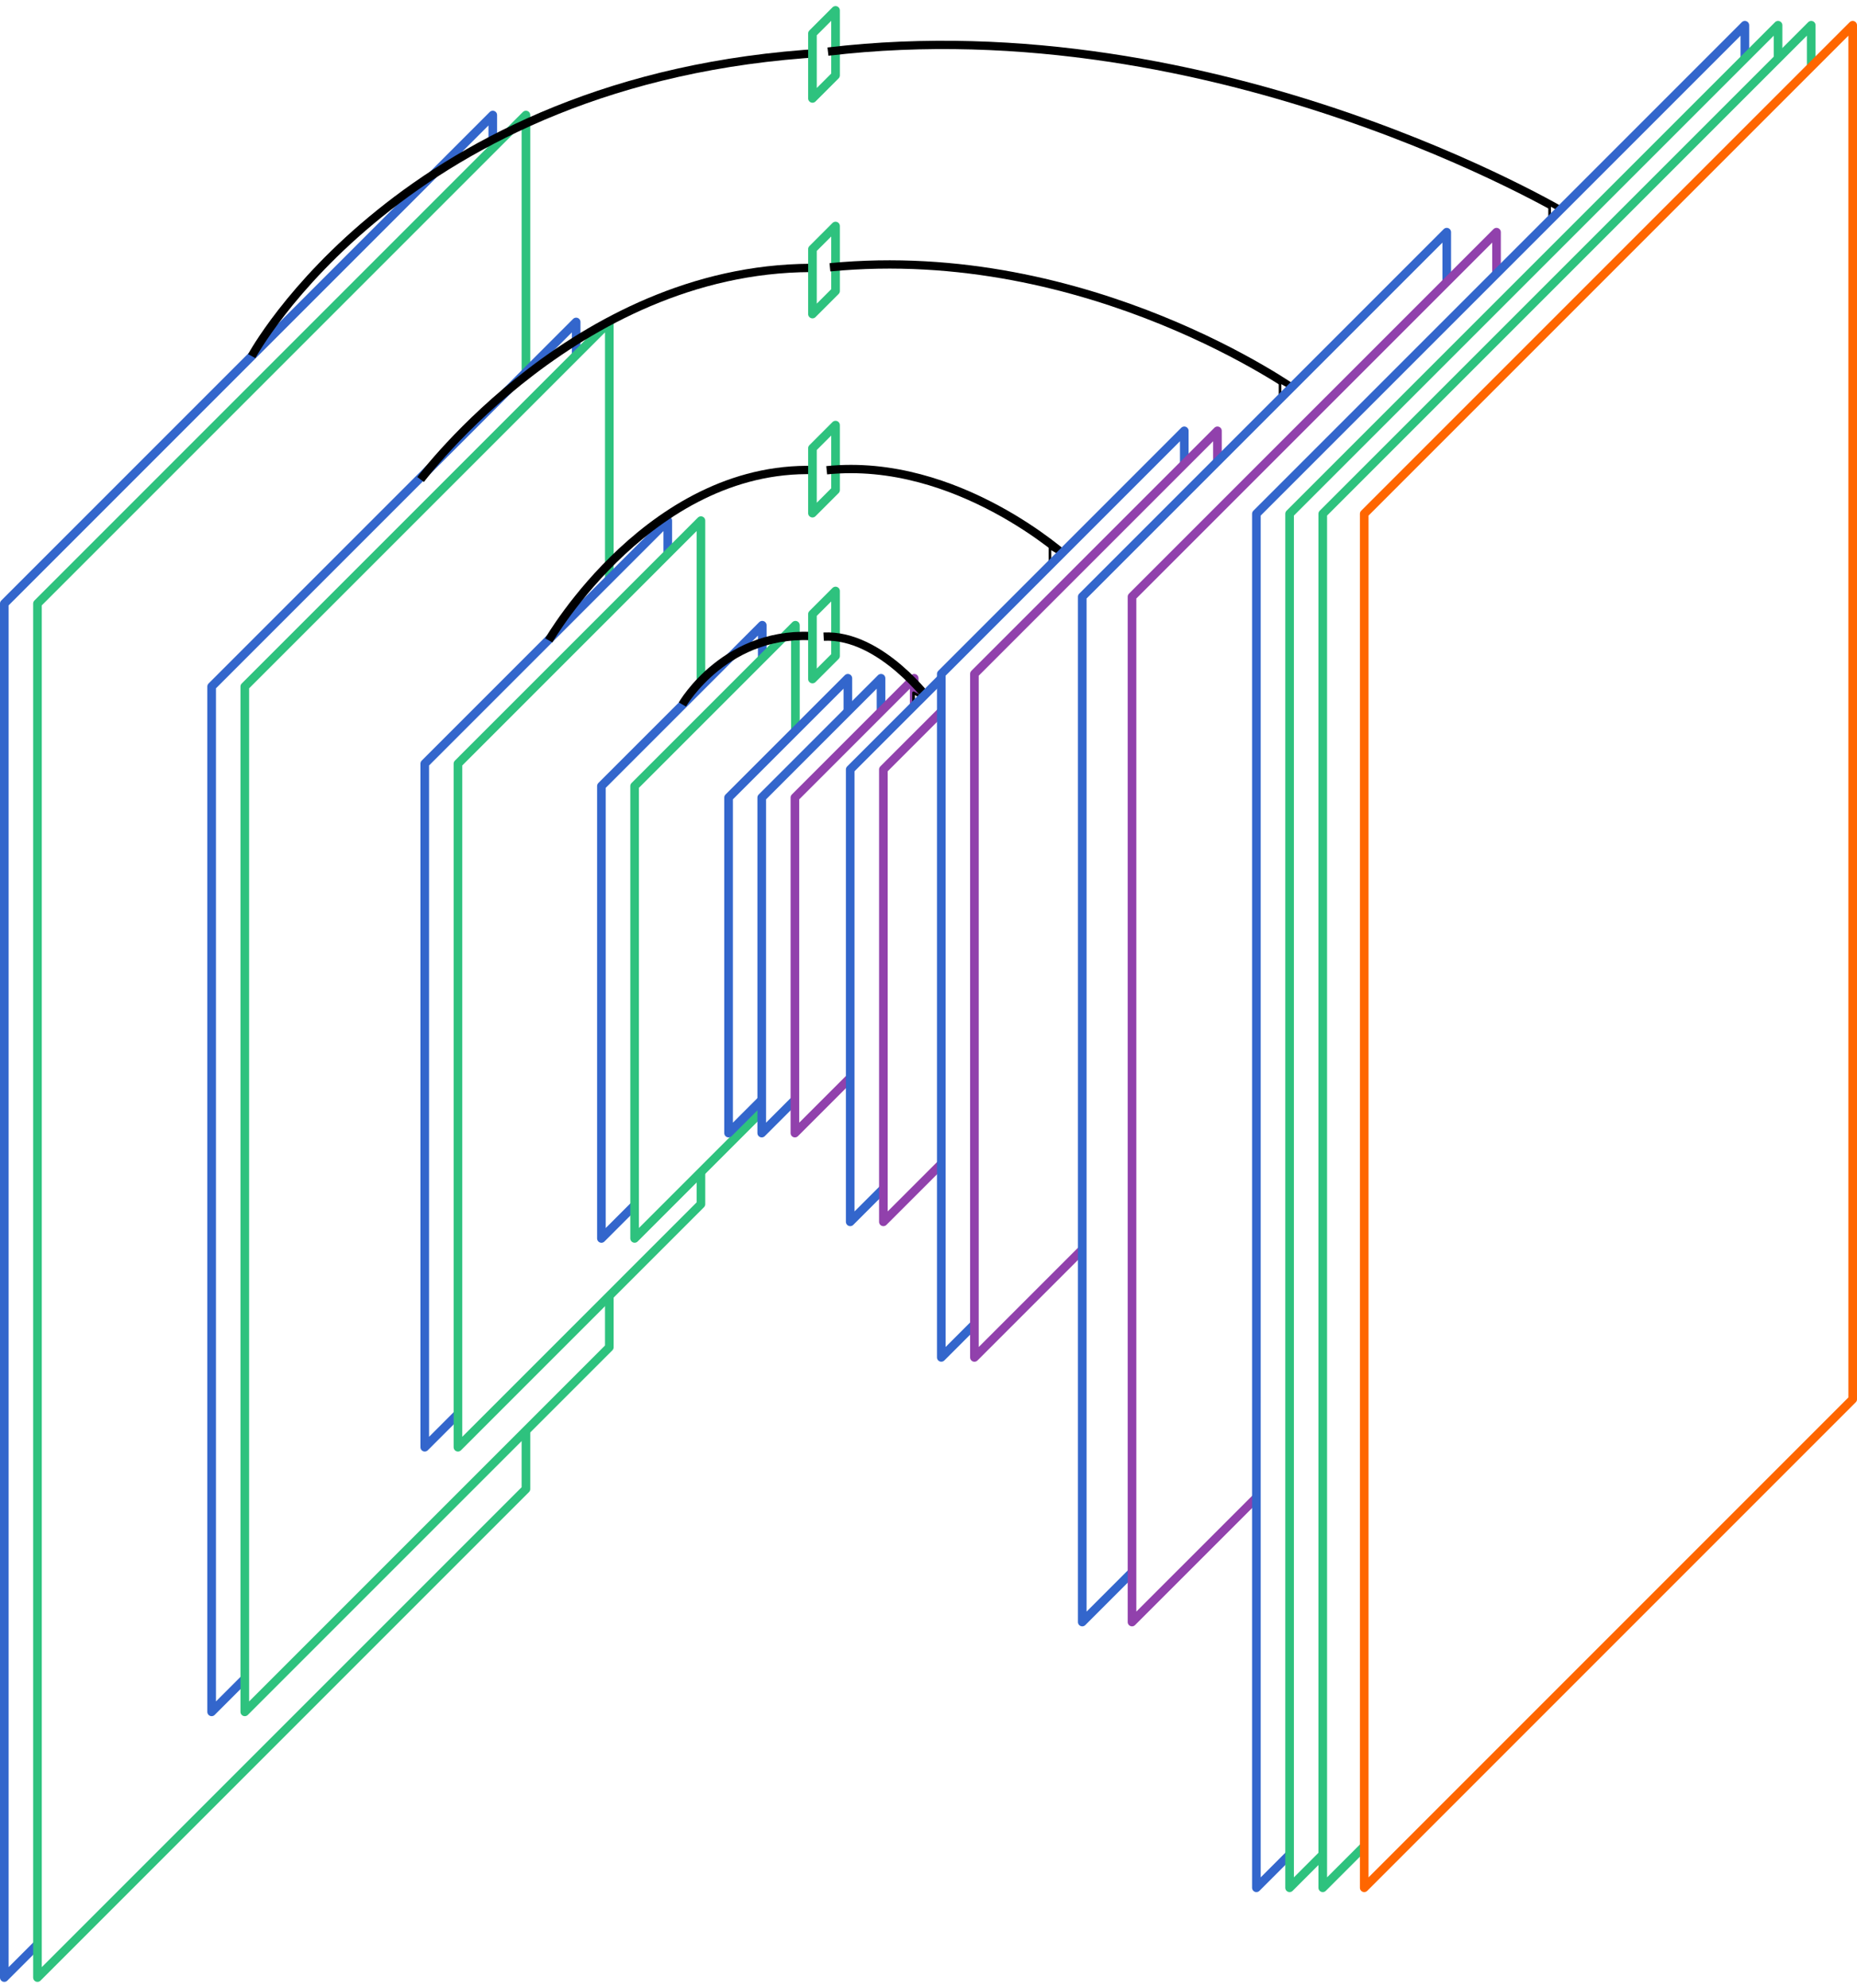 <?xml version="1.0" encoding="UTF-8" standalone="no"?>
<svg
   xmlns:dc="http://purl.org/dc/elements/1.1/"
   xmlns:cc="http://creativecommons.org/ns#"
   xmlns:rdf="http://www.w3.org/1999/02/22-rdf-syntax-ns#"
   xmlns:svg="http://www.w3.org/2000/svg"
   xmlns="http://www.w3.org/2000/svg"
   xmlns:sodipodi="http://sodipodi.sourceforge.net/DTD/sodipodi-0.dtd"
   xmlns:inkscape="http://www.inkscape.org/namespaces/inkscape"
   sodipodi:docname="std_unet.svg"
   inkscape:version="1.0.2-2 (e86c870879, 2021-01-15)"
   id="svg8"
   version="1.1"
   viewBox="0 0 51.402 55.02"
   height="55.02mm"
   width="51.402mm">
  <sodipodi:namedview
     inkscape:document-rotation="0"
     units="mm"
     inkscape:snap-nodes="false"
     fit-margin-bottom="0"
     fit-margin-right="0"
     fit-margin-left="0"
     fit-margin-top="0"
     inkscape:window-maximized="1"
     inkscape:window-y="-8"
     inkscape:window-x="2005"
     inkscape:window-height="1177"
     inkscape:window-width="1827"
     showgrid="true"
     inkscape:current-layer="layer1"
     inkscape:document-units="mm"
     inkscape:cy="217.69156"
     inkscape:cx="347.60484"
     inkscape:zoom="0.94709592"
     inkscape:pageshadow="2"
     inkscape:pageopacity="0.0"
     borderopacity="1.0"
     bordercolor="#666666"
     pagecolor="#ffffff"
     id="base">
    <inkscape:grid
       originy="-281.73"
       originx="21.799"
       type="xygrid"
       id="grid815"
       dotted="true" />
  </sodipodi:namedview>
  <defs
     style="stroke-linecap:butt;stroke-linejoin:round"
     id="defs2">
    <marker
       inkscape:isstock="true"
       style="overflow:visible"
       id="marker6267"
       refX="0"
       refY="0"
       orient="auto"
       inkscape:stockid="EmptyTriangleOutL">
      <path
         transform="matrix(0.8,0,0,0.8,-4.8,0)"
         style="fill:#ffffff;fill-rule:evenodd;stroke:#000000;stroke-width:1pt;stroke-opacity:1"
         d="M 5.77,0 -2.88,5 V -5 Z"
         id="path6265" />
    </marker>
    <marker
       inkscape:isstock="true"
       style="overflow:visible"
       id="marker6257"
       refX="0"
       refY="0"
       orient="auto"
       inkscape:stockid="EmptyTriangleOutL">
      <path
         transform="matrix(0.8,0,0,0.8,-4.8,0)"
         style="fill:#ffffff;fill-rule:evenodd;stroke:#000000;stroke-width:1pt;stroke-opacity:1"
         d="M 5.77,0 -2.88,5 V -5 Z"
         id="path6255" />
    </marker>
    <marker
       inkscape:isstock="true"
       style="overflow:visible"
       id="marker6247"
       refX="0"
       refY="0"
       orient="auto"
       inkscape:stockid="EmptyTriangleOutL">
      <path
         transform="matrix(0.8,0,0,0.8,-4.8,0)"
         style="fill:#ffffff;fill-rule:evenodd;stroke:#000000;stroke-width:1pt;stroke-opacity:1"
         d="M 5.77,0 -2.88,5 V -5 Z"
         id="path6245" />
    </marker>
    <marker
       inkscape:isstock="true"
       style="overflow:visible"
       id="marker6237"
       refX="0"
       refY="0"
       orient="auto"
       inkscape:stockid="EmptyTriangleOutL">
      <path
         transform="matrix(0.8,0,0,0.8,-4.8,0)"
         style="fill:#ffffff;fill-rule:evenodd;stroke:#000000;stroke-width:1pt;stroke-opacity:1"
         d="M 5.77,0 -2.88,5 V -5 Z"
         id="path6235" />
    </marker>
    <marker
       inkscape:stockid="TriangleOutL"
       orient="auto"
       refY="0"
       refX="0"
       id="marker6401"
       style="overflow:visible"
       inkscape:isstock="true">
      <path
         id="path6399"
         d="M 5.77,0 -2.88,5 V -5 Z"
         style="fill:#000000;fill-opacity:1;fill-rule:evenodd;stroke:#000000;stroke-width:1pt;stroke-opacity:1"
         transform="scale(0.8)"
         inkscape:connector-curvature="0" />
    </marker>
    <inkscape:perspective
       id="perspective1589"
       inkscape:persp3d-origin="148.44072 : 24.749113 : 1"
       inkscape:vp_z="77.378531 : 101.02698 : 1"
       inkscape:vp_y="0 : 999.99994 : 0"
       inkscape:vp_x="-51.557787 : -6.3137997e-15 : 0"
       sodipodi:type="inkscape:persp3d" />
    <marker
       inkscape:isstock="true"
       style="overflow:visible;stroke-linecap:butt;stroke-linejoin:round"
       id="marker16145"
       refX="0"
       refY="0"
       orient="auto"
       inkscape:stockid="TriangleOutM">
      <path
         transform="scale(0.4)"
         style="fill:#000000;fill-opacity:1;fill-rule:evenodd;stroke:#000000;stroke-width:1pt;stroke-linecap:butt;stroke-linejoin:round;stroke-opacity:1"
         d="M 5.77,0 -2.88,5 V -5 Z"
         id="path16143"
         inkscape:connector-curvature="0" />
    </marker>
    <marker
       inkscape:stockid="TriangleOutL"
       orient="auto"
       refY="0"
       refX="0"
       id="marker2308"
       style="overflow:visible"
       inkscape:isstock="true">
      <path
         id="path2306"
         d="M 5.77,0 -2.88,5 V -5 Z"
         style="fill:#000000;fill-opacity:1;fill-rule:evenodd;stroke:#000000;stroke-width:1pt;stroke-opacity:1"
         transform="scale(0.8)"
         inkscape:connector-curvature="0" />
    </marker>
    <marker
       inkscape:stockid="TriangleOutL"
       orient="auto"
       refY="0"
       refX="0"
       id="marker2106"
       style="overflow:visible"
       inkscape:isstock="true">
      <path
         id="path2104"
         d="M 5.77,0 -2.88,5 V -5 Z"
         style="fill:#000000;fill-opacity:1;fill-rule:evenodd;stroke:#000000;stroke-width:1pt;stroke-opacity:1"
         transform="scale(0.8)"
         inkscape:connector-curvature="0" />
    </marker>
    <marker
       inkscape:stockid="TriangleOutL"
       orient="auto"
       refY="0"
       refX="0"
       id="marker2096"
       style="overflow:visible"
       inkscape:isstock="true">
      <path
         id="path2094"
         d="M 5.77,0 -2.88,5 V -5 Z"
         style="fill:#000000;fill-opacity:1;fill-rule:evenodd;stroke:#000000;stroke-width:1pt;stroke-opacity:1"
         transform="scale(0.8)"
         inkscape:connector-curvature="0" />
    </marker>
    <marker
       inkscape:stockid="TriangleOutL"
       orient="auto"
       refY="0"
       refX="0"
       id="marker2086"
       style="overflow:visible"
       inkscape:isstock="true">
      <path
         id="path2084"
         d="M 5.77,0 -2.88,5 V -5 Z"
         style="fill:#000000;fill-opacity:1;fill-rule:evenodd;stroke:#000000;stroke-width:1pt;stroke-opacity:1"
         transform="scale(0.8)"
         inkscape:connector-curvature="0" />
    </marker>
    <marker
       inkscape:stockid="TriangleOutL"
       orient="auto"
       refY="0"
       refX="0"
       id="marker2076"
       style="overflow:visible"
       inkscape:isstock="true">
      <path
         id="path2074"
         d="M 5.77,0 -2.88,5 V -5 Z"
         style="fill:#000000;fill-opacity:1;fill-rule:evenodd;stroke:#000000;stroke-width:1pt;stroke-opacity:1"
         transform="scale(0.8)"
         inkscape:connector-curvature="0" />
    </marker>
    <marker
       inkscape:stockid="TriangleOutL"
       orient="auto"
       refY="0"
       refX="0"
       id="marker2066"
       style="overflow:visible"
       inkscape:isstock="true">
      <path
         id="path2064"
         d="M 5.77,0 -2.88,5 V -5 Z"
         style="fill:#000000;fill-opacity:1;fill-rule:evenodd;stroke:#000000;stroke-width:1pt;stroke-opacity:1"
         transform="scale(0.8)"
         inkscape:connector-curvature="0" />
    </marker>
    <marker
       inkscape:stockid="TriangleOutL"
       orient="auto"
       refY="0"
       refX="0"
       id="marker2056"
       style="overflow:visible"
       inkscape:isstock="true">
      <path
         id="path2054"
         d="M 5.77,0 -2.88,5 V -5 Z"
         style="fill:#000000;fill-opacity:1;fill-rule:evenodd;stroke:#000000;stroke-width:1pt;stroke-opacity:1"
         transform="scale(0.8)"
         inkscape:connector-curvature="0" />
    </marker>
    <marker
       inkscape:stockid="TriangleOutL"
       orient="auto"
       refY="0"
       refX="0"
       id="marker2046"
       style="overflow:visible"
       inkscape:isstock="true">
      <path
         id="path2044"
         d="M 5.77,0 -2.88,5 V -5 Z"
         style="fill:#000000;fill-opacity:1;fill-rule:evenodd;stroke:#000000;stroke-width:1pt;stroke-opacity:1"
         transform="scale(0.8)"
         inkscape:connector-curvature="0" />
    </marker>
    <marker
       inkscape:stockid="TriangleOutM"
       orient="auto"
       refY="0"
       refX="0"
       id="marker12070"
       style="overflow:visible"
       inkscape:isstock="true">
      <path
         inkscape:connector-curvature="0"
         id="path12068"
         d="M 5.77,0 -2.88,5 V -5 Z"
         style="fill:#000000;fill-opacity:1;fill-rule:evenodd;stroke:#000000;stroke-width:1pt;stroke-opacity:1"
         transform="scale(0.4)" />
    </marker>
    <marker
       inkscape:isstock="true"
       style="overflow:visible"
       id="marker10118"
       refX="0"
       refY="0"
       orient="auto"
       inkscape:stockid="TriangleOutM">
      <path
         inkscape:connector-curvature="0"
         transform="scale(0.4)"
         style="fill:#ff6600;fill-opacity:1;fill-rule:evenodd;stroke:#ff6600;stroke-width:1pt;stroke-linecap:butt;stroke-linejoin:round;stroke-opacity:1"
         d="M 5.77,0 -2.88,5 V -5 Z"
         id="path10116" />
    </marker>
    <marker
       inkscape:isstock="true"
       style="overflow:visible"
       id="TriangleOutL"
       refX="0"
       refY="0"
       orient="auto"
       inkscape:stockid="TriangleOutL">
      <path
         inkscape:connector-curvature="0"
         transform="scale(0.8)"
         style="fill:#000000;fill-opacity:1;fill-rule:evenodd;stroke:#000000;stroke-width:1pt;stroke-opacity:1"
         d="M 5.77,0 -2.88,5 V -5 Z"
         id="path4702" />
    </marker>
    <marker
       inkscape:isstock="true"
       style="overflow:visible"
       id="marker8724"
       refX="0"
       refY="0"
       orient="auto"
       inkscape:stockid="Arrow1Lend">
      <path
         inkscape:connector-curvature="0"
         transform="matrix(-0.8,0,0,-0.8,-10,0)"
         style="fill:#000000;fill-opacity:1;fill-rule:evenodd;stroke:#000000;stroke-width:1pt;stroke-opacity:1"
         d="M 0,0 5,-5 -12.5,0 5,5 Z"
         id="path8722" />
    </marker>
    <marker
       inkscape:isstock="true"
       style="overflow:visible"
       id="marker7650"
       refX="0"
       refY="0"
       orient="auto"
       inkscape:stockid="TriangleOutL">
      <path
         inkscape:connector-curvature="0"
         transform="scale(0.8)"
         style="fill:#000000;fill-opacity:1;fill-rule:evenodd;stroke:#000000;stroke-width:1pt;stroke-opacity:1"
         d="M 5.77,0 -2.88,5 V -5 Z"
         id="path7648" />
    </marker>
    <marker
       inkscape:isstock="true"
       style="overflow:visible"
       id="marker8724-2"
       refX="0"
       refY="0"
       orient="auto"
       inkscape:stockid="Arrow1Lend">
      <path
         inkscape:connector-curvature="0"
         transform="matrix(-0.8,0,0,-0.8,-10,0)"
         style="fill:#000000;fill-opacity:1;fill-rule:evenodd;stroke:#000000;stroke-width:1pt;stroke-opacity:1"
         d="M 0,0 5,-5 -12.5,0 5,5 Z"
         id="path8722-2" />
    </marker>
    <marker
       inkscape:isstock="true"
       style="overflow:visible"
       id="marker10118-1"
       refX="0"
       refY="0"
       orient="auto"
       inkscape:stockid="TriangleOutM">
      <path
         inkscape:connector-curvature="0"
         transform="scale(0.4)"
         style="fill:#000000;fill-opacity:1;fill-rule:evenodd;stroke:#000000;stroke-width:1pt;stroke-opacity:1"
         d="M 5.77,0 -2.88,5 V -5 Z"
         id="path10116-5" />
    </marker>
    <marker
       inkscape:isstock="true"
       style="overflow:visible"
       id="TriangleOutM-8"
       refX="0"
       refY="0"
       orient="auto"
       inkscape:stockid="TriangleOutM">
      <path
         inkscape:connector-curvature="0"
         transform="scale(0.4)"
         style="fill:#000000;fill-opacity:1;fill-rule:evenodd;stroke:#000000;stroke-width:1pt;stroke-opacity:1"
         d="M 5.77,0 -2.88,5 V -5 Z"
         id="path4705-3" />
    </marker>
    <marker
       inkscape:stockid="TriangleOutM"
       orient="auto"
       refY="0"
       refX="0"
       id="marker12070-9"
       style="overflow:visible"
       inkscape:isstock="true">
      <path
         inkscape:connector-curvature="0"
         id="path12068-3"
         d="M 5.77,0 -2.88,5 V -5 Z"
         style="fill:#000000;fill-opacity:1;fill-rule:evenodd;stroke:#000000;stroke-width:1pt;stroke-opacity:1"
         transform="scale(0.4)" />
    </marker>
    <marker
       inkscape:isstock="true"
       style="overflow:visible"
       id="TriangleOutM-8-8"
       refX="0"
       refY="0"
       orient="auto"
       inkscape:stockid="TriangleOutM">
      <path
         inkscape:connector-curvature="0"
         transform="scale(0.4)"
         style="fill:#000000;fill-opacity:1;fill-rule:evenodd;stroke:#000000;stroke-width:1pt;stroke-opacity:1"
         d="M 5.77,0 -2.88,5 V -5 Z"
         id="path4705-3-0" />
    </marker>
    <marker
       inkscape:isstock="true"
       style="overflow:visible"
       id="marker8724-2-4"
       refX="0"
       refY="0"
       orient="auto"
       inkscape:stockid="Arrow1Lend">
      <path
         inkscape:connector-curvature="0"
         transform="matrix(-0.8,0,0,-0.8,-10,0)"
         style="fill:#000000;fill-opacity:1;fill-rule:evenodd;stroke:#000000;stroke-width:1pt;stroke-opacity:1"
         d="M 0,0 5,-5 -12.5,0 5,5 Z"
         id="path8722-2-0" />
    </marker>
    <marker
       inkscape:isstock="true"
       style="overflow:visible"
       id="marker8724-2-5"
       refX="0"
       refY="0"
       orient="auto"
       inkscape:stockid="Arrow1Lend">
      <path
         inkscape:connector-curvature="0"
         transform="matrix(-0.8,0,0,-0.8,-10,0)"
         style="fill:#000000;fill-opacity:1;fill-rule:evenodd;stroke:#000000;stroke-width:1pt;stroke-opacity:1"
         d="M 0,0 5,-5 -12.5,0 5,5 Z"
         id="path8722-2-6" />
    </marker>
    <marker
       inkscape:stockid="TriangleOutM"
       orient="auto"
       refY="0"
       refX="0"
       id="marker12070-92"
       style="overflow:visible"
       inkscape:isstock="true">
      <path
         inkscape:connector-curvature="0"
         id="path12068-2"
         d="M 5.77,0 -2.88,5 V -5 Z"
         style="fill:#000000;fill-opacity:1;fill-rule:evenodd;stroke:#000000;stroke-width:1pt;stroke-opacity:1"
         transform="scale(0.4)" />
    </marker>
    <marker
       inkscape:isstock="true"
       style="overflow:visible"
       id="TriangleOutM-8-5"
       refX="0"
       refY="0"
       orient="auto"
       inkscape:stockid="TriangleOutM">
      <path
         inkscape:connector-curvature="0"
         transform="scale(0.4)"
         style="fill:#000000;fill-opacity:1;fill-rule:evenodd;stroke:#000000;stroke-width:1pt;stroke-opacity:1"
         d="M 5.77,0 -2.88,5 V -5 Z"
         id="path4705-3-5" />
    </marker>
    <marker
       inkscape:isstock="true"
       style="overflow:visible"
       id="marker10118-4"
       refX="0"
       refY="0"
       orient="auto"
       inkscape:stockid="TriangleOutM">
      <path
         inkscape:connector-curvature="0"
         transform="scale(0.4)"
         style="fill:#000000;fill-opacity:1;fill-rule:evenodd;stroke:#000000;stroke-width:1pt;stroke-opacity:1"
         d="M 5.77,0 -2.88,5 V -5 Z"
         id="path10116-7" />
    </marker>
    <marker
       inkscape:stockid="TriangleOutM"
       orient="auto"
       refY="0"
       refX="0"
       id="marker4936-9"
       style="overflow:visible"
       inkscape:isstock="true">
      <path
         id="path4934-0"
         d="M 5.77,0 -2.88,5 V -5 Z"
         style="fill:#000000;fill-opacity:1;fill-rule:evenodd;stroke:#000000;stroke-width:1pt;stroke-opacity:1"
         transform="scale(0.4)"
         inkscape:connector-curvature="0" />
    </marker>
    <marker
       inkscape:isstock="true"
       style="overflow:visible"
       id="marker8724-2-5-5"
       refX="0"
       refY="0"
       orient="auto"
       inkscape:stockid="Arrow1Lend">
      <path
         inkscape:connector-curvature="0"
         transform="matrix(-0.8,0,0,-0.8,-10,0)"
         style="fill:#000000;fill-opacity:1;fill-rule:evenodd;stroke:#000000;stroke-width:1pt;stroke-opacity:1"
         d="M 0,0 5,-5 -12.5,0 5,5 Z"
         id="path8722-2-6-1" />
    </marker>
    <marker
       inkscape:isstock="true"
       style="overflow:visible"
       id="marker10118-4-8"
       refX="0"
       refY="0"
       orient="auto"
       inkscape:stockid="TriangleOutM">
      <path
         inkscape:connector-curvature="0"
         transform="scale(0.4)"
         style="fill:#000000;fill-opacity:1;fill-rule:evenodd;stroke:#000000;stroke-width:1pt;stroke-opacity:1"
         d="M 5.77,0 -2.88,5 V -5 Z"
         id="path10116-7-1" />
    </marker>
    <marker
       inkscape:stockid="TriangleOutL"
       orient="auto"
       refY="0"
       refX="0"
       id="marker2056-8"
       style="overflow:visible"
       inkscape:isstock="true">
      <path
         id="path2054-6"
         d="M 5.77,0 -2.88,5 V -5 Z"
         style="fill:#000000;fill-opacity:1;fill-rule:evenodd;stroke:#000000;stroke-width:1pt;stroke-opacity:1"
         transform="scale(0.8)"
         inkscape:connector-curvature="0" />
    </marker>
    <marker
       inkscape:stockid="TriangleOutL"
       orient="auto"
       refY="0"
       refX="0"
       id="marker2066-4"
       style="overflow:visible"
       inkscape:isstock="true">
      <path
         id="path2064-0"
         d="M 5.77,0 -2.88,5 V -5 Z"
         style="fill:#000000;fill-opacity:1;fill-rule:evenodd;stroke:#000000;stroke-width:1pt;stroke-opacity:1"
         transform="scale(0.8)"
         inkscape:connector-curvature="0" />
    </marker>
    <marker
       inkscape:stockid="TriangleOutL"
       orient="auto"
       refY="0"
       refX="0"
       id="marker2046-4"
       style="overflow:visible"
       inkscape:isstock="true">
      <path
         id="path2044-5"
         d="M 5.77,0 -2.88,5 V -5 Z"
         style="fill:#000000;fill-opacity:1;fill-rule:evenodd;stroke:#000000;stroke-width:1pt;stroke-opacity:1"
         transform="scale(0.8)"
         inkscape:connector-curvature="0" />
    </marker>
    <marker
       inkscape:stockid="TriangleOutL"
       orient="auto"
       refY="0"
       refX="0"
       id="marker2076-9"
       style="overflow:visible"
       inkscape:isstock="true">
      <path
         id="path2074-1"
         d="M 5.77,0 -2.88,5 V -5 Z"
         style="fill:#000000;fill-opacity:1;fill-rule:evenodd;stroke:#000000;stroke-width:1pt;stroke-opacity:1"
         transform="scale(0.8)"
         inkscape:connector-curvature="0" />
    </marker>
    <marker
       inkscape:stockid="TriangleOutL"
       orient="auto"
       refY="0"
       refX="0"
       id="marker2086-9"
       style="overflow:visible"
       inkscape:isstock="true">
      <path
         id="path2084-4"
         d="M 5.77,0 -2.88,5 V -5 Z"
         style="fill:#000000;fill-opacity:1;fill-rule:evenodd;stroke:#000000;stroke-width:1pt;stroke-opacity:1"
         transform="scale(0.8)"
         inkscape:connector-curvature="0" />
    </marker>
    <marker
       inkscape:stockid="TriangleOutL"
       orient="auto"
       refY="0"
       refX="0"
       id="marker2086-9-6"
       style="overflow:visible"
       inkscape:isstock="true">
      <path
         id="path2084-4-8"
         d="M 5.77,0 -2.88,5 V -5 Z"
         style="fill:#000000;fill-opacity:1;fill-rule:evenodd;stroke:#000000;stroke-width:1pt;stroke-opacity:1"
         transform="scale(0.8)"
         inkscape:connector-curvature="0" />
    </marker>
    <marker
       inkscape:stockid="TriangleOutL"
       orient="auto"
       refY="0"
       refX="0"
       id="marker2096-5"
       style="overflow:visible"
       inkscape:isstock="true">
      <path
         id="path2094-8"
         d="M 5.77,0 -2.88,5 V -5 Z"
         style="fill:#000000;fill-opacity:1;fill-rule:evenodd;stroke:#000000;stroke-width:1pt;stroke-opacity:1"
         transform="scale(0.8)"
         inkscape:connector-curvature="0" />
    </marker>
    <marker
       inkscape:stockid="TriangleOutL"
       orient="auto"
       refY="0"
       refX="0"
       id="marker2096-5-5"
       style="overflow:visible"
       inkscape:isstock="true">
      <path
         id="path2094-8-3"
         d="M 5.77,0 -2.88,5 V -5 Z"
         style="fill:#000000;fill-opacity:1;fill-rule:evenodd;stroke:#000000;stroke-width:1pt;stroke-opacity:1"
         transform="scale(0.8)"
         inkscape:connector-curvature="0" />
    </marker>
    <marker
       inkscape:stockid="TriangleOutM"
       orient="auto"
       refY="0"
       refX="0"
       id="marker4936-4"
       style="overflow:visible"
       inkscape:isstock="true">
      <path
         inkscape:connector-curvature="0"
         id="path4934-1"
         d="M 5.77,0 -2.88,5 V -5 Z"
         style="fill:#000000;fill-opacity:1;fill-rule:evenodd;stroke:#000000;stroke-width:1pt;stroke-opacity:1"
         transform="scale(0.4)" />
    </marker>
    <marker
       inkscape:stockid="TriangleOutM"
       orient="auto"
       refY="0"
       refX="0"
       id="marker4936-5"
       style="overflow:visible"
       inkscape:isstock="true">
      <path
         inkscape:connector-curvature="0"
         id="path4934-6"
         d="M 5.77,0 -2.88,5 V -5 Z"
         style="fill:#000000;fill-opacity:1;fill-rule:evenodd;stroke:#000000;stroke-width:1pt;stroke-opacity:1"
         transform="scale(0.4)" />
    </marker>
    <marker
       inkscape:stockid="TriangleOutM"
       orient="auto"
       refY="0"
       refX="0"
       id="marker4936-5-9"
       style="overflow:visible"
       inkscape:isstock="true">
      <path
         inkscape:connector-curvature="0"
         id="path4934-6-3"
         d="M 5.77,0 -2.88,5 V -5 Z"
         style="fill:#000000;fill-opacity:1;fill-rule:evenodd;stroke:#000000;stroke-width:1pt;stroke-opacity:1"
         transform="scale(0.4)" />
    </marker>
    <clipPath
       id="clipPath5672"
       clipPathUnits="userSpaceOnUse">
      <rect
         y="82.257"
         x="62.839"
         height="33.503"
         width="33.503"
         id="rect5674"
         style="opacity:1;fill:none;fill-opacity:1;stroke:#3366cc;stroke-width:0.364;stroke-miterlimit:4;stroke-dasharray:none;stroke-dashoffset:0;stroke-opacity:1" />
    </clipPath>
    <marker
       inkscape:stockid="TriangleOutL"
       orient="auto"
       refY="0"
       refX="0"
       id="marker2076-9-0"
       style="overflow:visible"
       inkscape:isstock="true">
      <path
         id="path2074-1-3"
         d="M 5.77,0 -2.88,5 V -5 Z"
         style="fill:#000000;fill-opacity:1;fill-rule:evenodd;stroke:#000000;stroke-width:1pt;stroke-opacity:1"
         transform="scale(0.8)"
         inkscape:connector-curvature="0" />
    </marker>
    <marker
       inkscape:stockid="TriangleOutL"
       orient="auto"
       refY="0"
       refX="0"
       id="marker2076-9-6"
       style="overflow:visible"
       inkscape:isstock="true">
      <path
         id="path2074-1-9"
         d="M 5.77,0 -2.88,5 V -5 Z"
         style="fill:#000000;fill-opacity:1;fill-rule:evenodd;stroke:#000000;stroke-width:1pt;stroke-opacity:1"
         transform="scale(0.8)"
         inkscape:connector-curvature="0" />
    </marker>
    <marker
       inkscape:stockid="TriangleOutL"
       orient="auto"
       refY="0"
       refX="0"
       id="marker2076-9-6-5"
       style="overflow:visible"
       inkscape:isstock="true">
      <path
         id="path2074-1-9-9"
         d="M 5.77,0 -2.88,5 V -5 Z"
         style="fill:#000000;fill-opacity:1;fill-rule:evenodd;stroke:#000000;stroke-width:1pt;stroke-opacity:1"
         transform="scale(0.8)"
         inkscape:connector-curvature="0" />
    </marker>
    <clipPath
       id="clipPath5672-7"
       clipPathUnits="userSpaceOnUse">
      <rect
         y="82.257"
         x="62.839"
         height="33.503"
         width="33.503"
         id="rect5674-9"
         style="opacity:1;fill:none;fill-opacity:1;stroke:#3366cc;stroke-width:0.364;stroke-miterlimit:4;stroke-dasharray:none;stroke-dashoffset:0;stroke-opacity:1" />
    </clipPath>
    <clipPath
       id="clipPath8162"
       clipPathUnits="userSpaceOnUse">
      <rect
         y="-24.084"
         x="31.75"
         height="19.459"
         width="30.427"
         id="rect8164"
         style="opacity:1;fill:none;fill-opacity:1;stroke:#000000;stroke-width:0.373;stroke-miterlimit:4;stroke-dasharray:none;stroke-dashoffset:0;stroke-opacity:1" />
    </clipPath>
    <marker
       inkscape:stockid="TriangleOutL"
       orient="auto"
       refY="0"
       refX="0"
       id="marker2076-9-6-1"
       style="overflow:visible"
       inkscape:isstock="true">
      <path
         id="path2074-1-9-2"
         d="M 5.77,0 -2.88,5 V -5 Z"
         style="fill:#000000;fill-opacity:1;fill-rule:evenodd;stroke:#000000;stroke-width:1pt;stroke-opacity:1"
         transform="scale(0.8)"
         inkscape:connector-curvature="0" />
    </marker>
    <clipPath
       clipPathUnits="userSpaceOnUse"
       id="clipPath1295">
      <path
         d="M -1021,-463 H 1794 V 1233 H -1021 Z"
         id="path1293"
         inkscape:connector-curvature="0" />
    </clipPath>
    <clipPath
       clipPathUnits="userSpaceOnUse"
       id="clipPath1315">
      <path
         d="M -1021,-463 H 1794 V 1233 H -1021 Z"
         id="path1313"
         inkscape:connector-curvature="0" />
    </clipPath>
    <clipPath
       clipPathUnits="userSpaceOnUse"
       id="clipPath1335">
      <path
         d="M -1021,-463 H 1794 V 1233 H -1021 Z"
         id="path1333"
         inkscape:connector-curvature="0" />
    </clipPath>
    <clipPath
       clipPathUnits="userSpaceOnUse"
       id="clipPath1355">
      <path
         d="M -1021,-463 H 1794 V 1233 H -1021 Z"
         id="path1353"
         inkscape:connector-curvature="0" />
    </clipPath>
    <clipPath
       clipPathUnits="userSpaceOnUse"
       id="clipPath1421">
      <path
         d="M -1021,-463 H 1794 V 1233 H -1021 Z"
         id="path1419"
         inkscape:connector-curvature="0" />
    </clipPath>
    <clipPath
       clipPathUnits="userSpaceOnUse"
       id="clipPath1441">
      <path
         d="M -1021,-463 H 1794 V 1233 H -1021 Z"
         id="path1439"
         inkscape:connector-curvature="0" />
    </clipPath>
    <clipPath
       clipPathUnits="userSpaceOnUse"
       id="clipPath1461">
      <path
         d="M -1021,-463 H 1794 V 1233 H -1021 Z"
         id="path1459"
         inkscape:connector-curvature="0" />
    </clipPath>
    <clipPath
       clipPathUnits="userSpaceOnUse"
       id="clipPath1495">
      <path
         d="m 151.2,72.785 h 937.44 V 582.278 H 151.2 Z"
         id="path1493"
         inkscape:connector-curvature="0" />
    </clipPath>
    <clipPath
       clipPathUnits="userSpaceOnUse"
       id="clipPath6985">
      <path
         d="M -1021,-463 H 1794 V 1233 H -1021 Z"
         id="path6983"
         inkscape:connector-curvature="0" />
    </clipPath>
    <clipPath
       clipPathUnits="userSpaceOnUse"
       id="clipPath7005">
      <path
         d="M -1021,-463 H 1794 V 1233 H -1021 Z"
         id="path7003"
         inkscape:connector-curvature="0" />
    </clipPath>
    <clipPath
       clipPathUnits="userSpaceOnUse"
       id="clipPath7025">
      <path
         d="M -1021,-463 H 1794 V 1233 H -1021 Z"
         id="path7023"
         inkscape:connector-curvature="0" />
    </clipPath>
    <clipPath
       clipPathUnits="userSpaceOnUse"
       id="clipPath7045">
      <path
         d="M -1021,-463 H 1794 V 1233 H -1021 Z"
         id="path7043"
         inkscape:connector-curvature="0" />
    </clipPath>
    <clipPath
       clipPathUnits="userSpaceOnUse"
       id="clipPath7111">
      <path
         d="M -1021,-463 H 1794 V 1233 H -1021 Z"
         id="path7109"
         inkscape:connector-curvature="0" />
    </clipPath>
    <clipPath
       clipPathUnits="userSpaceOnUse"
       id="clipPath7131">
      <path
         d="M -1021,-463 H 1794 V 1233 H -1021 Z"
         id="path7129"
         inkscape:connector-curvature="0" />
    </clipPath>
    <clipPath
       clipPathUnits="userSpaceOnUse"
       id="clipPath7151">
      <path
         d="M -1021,-463 H 1794 V 1233 H -1021 Z"
         id="path7149"
         inkscape:connector-curvature="0" />
    </clipPath>
    <clipPath
       clipPathUnits="userSpaceOnUse"
       id="clipPath7185">
      <path
         d="m 151.2,72.785 h 937.44 V 582.278 H 151.2 Z"
         id="path7183"
         inkscape:connector-curvature="0" />
    </clipPath>
    <clipPath
       clipPathUnits="userSpaceOnUse"
       id="clipPath17722">
      <path
         d="M -1021,-463 H 1794 V 1233 H -1021 Z"
         id="path17720"
         inkscape:connector-curvature="0" />
    </clipPath>
    <clipPath
       clipPathUnits="userSpaceOnUse"
       id="clipPath17742">
      <path
         d="M -1021,-463 H 1794 V 1233 H -1021 Z"
         id="path17740"
         inkscape:connector-curvature="0" />
    </clipPath>
    <clipPath
       clipPathUnits="userSpaceOnUse"
       id="clipPath17762">
      <path
         d="M -1021,-463 H 1794 V 1233 H -1021 Z"
         id="path17760"
         inkscape:connector-curvature="0" />
    </clipPath>
    <clipPath
       clipPathUnits="userSpaceOnUse"
       id="clipPath17782">
      <path
         d="M -1021,-463 H 1794 V 1233 H -1021 Z"
         id="path17780"
         inkscape:connector-curvature="0" />
    </clipPath>
    <clipPath
       clipPathUnits="userSpaceOnUse"
       id="clipPath17848">
      <path
         d="M -1021,-463 H 1794 V 1233 H -1021 Z"
         id="path17846"
         inkscape:connector-curvature="0" />
    </clipPath>
    <clipPath
       clipPathUnits="userSpaceOnUse"
       id="clipPath17868">
      <path
         d="M -1021,-463 H 1794 V 1233 H -1021 Z"
         id="path17866"
         inkscape:connector-curvature="0" />
    </clipPath>
    <clipPath
       clipPathUnits="userSpaceOnUse"
       id="clipPath17888">
      <path
         d="M -1021,-463 H 1794 V 1233 H -1021 Z"
         id="path17886"
         inkscape:connector-curvature="0" />
    </clipPath>
    <clipPath
       clipPathUnits="userSpaceOnUse"
       id="clipPath17922">
      <path
         d="m 151.2,72.785 h 937.44 V 582.278 H 151.2 Z"
         id="path17920"
         inkscape:connector-curvature="0" />
    </clipPath>
    <clipPath
       clipPathUnits="userSpaceOnUse"
       id="clipPath2342">
      <path
         d="m 151.2,72.785 h 937.44 V 582.278 H 151.2 Z"
         id="path2340"
         inkscape:connector-curvature="0" />
    </clipPath>
    <clipPath
       clipPathUnits="userSpaceOnUse"
       id="clipPath5940">
      <path
         d="m 167.22,377.402 h 304.931 v 249.228 H 167.22 Z"
         id="path5938"
         inkscape:connector-curvature="0" />
    </clipPath>
    <clipPath
       clipPathUnits="userSpaceOnUse"
       id="clipPath5980">
      <path
         d="m 533.137,377.402 h 304.931 v 249.228 H 533.137 Z"
         id="path5978"
         inkscape:connector-curvature="0" />
    </clipPath>
    <clipPath
       clipPathUnits="userSpaceOnUse"
       id="clipPath6020">
      <path
         d="M 899.053,377.402 H 1203.984 v 249.228 H 899.053 Z"
         id="path6018"
         inkscape:connector-curvature="0" />
    </clipPath>
    <clipPath
       clipPathUnits="userSpaceOnUse"
       id="clipPath6060">
      <path
         d="m 167.22,78.329 h 304.931 v 249.228 H 167.22 Z"
         id="path6058"
         inkscape:connector-curvature="0" />
    </clipPath>
    <clipPath
       clipPathUnits="userSpaceOnUse"
       id="clipPath6070">
      <path
         d="m 167.22,78.329 h 304.931 v 249.228 H 167.22 Z"
         id="path6068"
         inkscape:connector-curvature="0" />
    </clipPath>
    <clipPath
       clipPathUnits="userSpaceOnUse"
       id="clipPath6110">
      <path
         d="m 533.137,78.329 h 304.931 v 249.228 H 533.137 Z"
         id="path6108"
         inkscape:connector-curvature="0" />
    </clipPath>
    <clipPath
       clipPathUnits="userSpaceOnUse"
       id="clipPath6150">
      <path
         d="M 899.053,78.329 H 1203.984 v 249.228 H 899.053 Z"
         id="path6148"
         inkscape:connector-curvature="0" />
    </clipPath>
    <clipPath
       clipPathUnits="userSpaceOnUse"
       id="clipPath6878">
      <path
         d="M 167.22,78.329 H 1203.984 V 626.63 H 167.22 Z"
         id="path6876"
         inkscape:connector-curvature="0" />
    </clipPath>
    <style
       type="text/css"
       id="style7137">
*{stroke-linecap:butt;stroke-linejoin:round;}
  </style>
    <path
       inkscape:connector-curvature="0"
       d="M 0,0 H -3.5"
       id="m451eb3d67d"
       style="stroke:#000000;stroke-width:0.8;stroke-linecap:butt;stroke-linejoin:round" />
    <path
       style="stroke-linecap:butt;stroke-linejoin:round"
       inkscape:connector-curvature="0"
       d="m 31.781,66.406 q -7.609,0 -11.453,-7.5 Q 16.5,51.422 16.5,36.375 q 0,-14.984 3.828,-22.484 3.844,-7.5 11.453,-7.5 7.672,0 11.5,7.5 3.844,7.5 3.844,22.484 0,15.047 -3.844,22.531 -3.828,7.5 -11.5,7.5 z m 0,7.812 q 12.266,0 18.734,-9.703 6.469,-9.688 6.469,-28.141 0,-18.406 -6.469,-28.109 -6.469,-9.688 -18.734,-9.688 -12.25,0 -18.719,9.688 Q 6.594,17.969 6.594,36.375 q 0,18.453 6.469,28.141 6.469,9.703 18.719,9.703 z"
       id="DejaVuSans-30" />
    <path
       style="stroke-linecap:butt;stroke-linejoin:round"
       inkscape:connector-curvature="0"
       d="M 10.688,12.406 H 21 V 0 H 10.688 Z"
       id="DejaVuSans-2e" />
    <path
       style="stroke-linecap:butt;stroke-linejoin:round"
       inkscape:connector-curvature="0"
       d="m 10.797,72.906 h 38.719 v -8.312 h -29.688 V 46.734 q 2.141,0.734 4.281,1.094 2.156,0.359 4.312,0.359 Q 40.625,48.188 47.75,41.5 54.891,34.812 54.891,23.391 54.891,11.625 47.562,5.094 40.234,-1.422 26.906,-1.422 q -4.594,0 -9.359,0.781 -4.75,0.781 -9.828,2.344 V 11.625 q 4.391,-2.391 9.078,-3.562 4.688,-1.172 9.906,-1.172 8.453,0 13.375,4.438 4.938,4.438 4.938,12.062 0,7.609 -4.938,12.047 -4.922,4.453 -13.375,4.453 -3.953,0 -7.891,-0.875 -3.922,-0.875 -8.016,-2.734 z"
       id="DejaVuSans-35" />
    <path
       style="stroke-linecap:butt;stroke-linejoin:round"
       inkscape:connector-curvature="0"
       d="m 12.406,8.297 h 16.109 v 55.625 L 10.984,60.406 v 8.984 l 17.438,3.516 H 38.281 V 8.297 H 54.391 V 0 H 12.406 Z"
       id="DejaVuSans-31" />
    <clipPath
       style="stroke-linecap:butt;stroke-linejoin:round"
       id="p25c44b4fb1">
      <rect
         style="stroke-linecap:butt;stroke-linejoin:round"
         height="249.228"
         width="304.931"
         x="167.22"
         y="85.45"
         id="rect7605" />
    </clipPath>
    <clipPath
       style="stroke-linecap:butt;stroke-linejoin:round"
       id="pdddc2ee8d7">
      <rect
         style="stroke-linecap:butt;stroke-linejoin:round"
         height="249.228"
         width="304.931"
         x="533.137"
         y="85.45"
         id="rect7608" />
    </clipPath>
    <clipPath
       style="stroke-linecap:butt;stroke-linejoin:round"
       id="pb0b0a219f6">
      <rect
         style="stroke-linecap:butt;stroke-linejoin:round"
         height="249.228"
         width="304.931"
         x="899.053"
         y="85.45"
         id="rect7611" />
    </clipPath>
    <clipPath
       style="stroke-linecap:butt;stroke-linejoin:round"
       id="pd598488322">
      <rect
         style="stroke-linecap:butt;stroke-linejoin:round"
         height="249.228"
         width="304.931"
         x="167.22"
         y="384.523"
         id="rect7614" />
    </clipPath>
    <clipPath
       style="stroke-linecap:butt;stroke-linejoin:round"
       id="pfcf16b3f94">
      <rect
         style="stroke-linecap:butt;stroke-linejoin:round"
         height="249.228"
         width="304.931"
         x="533.137"
         y="384.523"
         id="rect7617" />
    </clipPath>
    <clipPath
       style="stroke-linecap:butt;stroke-linejoin:round"
       id="pf29d1c38e5">
      <rect
         style="stroke-linecap:butt;stroke-linejoin:round"
         height="249.228"
         width="304.931"
         x="899.053"
         y="384.523"
         id="rect7620" />
    </clipPath>
    <style
       type="text/css"
       id="style8852">
*{stroke-linecap:butt;stroke-linejoin:round;}
  </style>
    <clipPath
       style="stroke-linecap:butt;stroke-linejoin:round"
       id="pa8043572ef">
      <rect
         style="stroke-linecap:butt;stroke-linejoin:round"
         height="548.302"
         width="1036.764"
         x="167.22"
         y="85.45"
         id="rect10900" />
    </clipPath>
    <marker
       inkscape:stockid="TriangleOutM"
       orient="auto"
       refY="0"
       refX="0"
       id="marker4936-6"
       style="overflow:visible;stroke-linecap:butt;stroke-linejoin:round"
       inkscape:isstock="true">
      <path
         inkscape:connector-curvature="0"
         id="path4934-60"
         d="M 5.77,0 -2.88,5 V -5 Z"
         style="fill:#000000;fill-opacity:1;fill-rule:evenodd;stroke:#000000;stroke-width:1pt;stroke-linecap:butt;stroke-linejoin:round;stroke-opacity:1"
         transform="scale(0.4)" />
    </marker>
    <clipPath
       style="stroke-linecap:butt;stroke-linejoin:round"
       id="pb0b0a219f6-9">
      <rect
         style="stroke-linecap:butt;stroke-linejoin:round"
         height="249.228"
         width="304.931"
         x="899.053"
         y="85.45"
         id="rect7611-2" />
    </clipPath>
    <marker
       inkscape:isstock="true"
       style="overflow:visible;stroke-linecap:butt;stroke-linejoin:round"
       id="marker16145-4"
       refX="0"
       refY="0"
       orient="auto"
       inkscape:stockid="TriangleOutM">
      <path
         transform="scale(0.4)"
         style="fill:#000000;fill-opacity:1;fill-rule:evenodd;stroke:#000000;stroke-width:1pt;stroke-linecap:butt;stroke-linejoin:round;stroke-opacity:1"
         d="M 5.77,0 -2.88,5 V -5 Z"
         id="path16143-6"
         inkscape:connector-curvature="0" />
    </marker>
    <marker
       inkscape:isstock="true"
       style="overflow:visible;stroke-linecap:butt;stroke-linejoin:round"
       id="marker16145-4-3"
       refX="0"
       refY="0"
       orient="auto"
       inkscape:stockid="TriangleOutM">
      <path
         transform="scale(0.4)"
         style="fill:#000000;fill-opacity:1;fill-rule:evenodd;stroke:#000000;stroke-width:1pt;stroke-linecap:butt;stroke-linejoin:round;stroke-opacity:1"
         d="M 5.77,0 -2.88,5 V -5 Z"
         id="path16143-6-9"
         inkscape:connector-curvature="0" />
    </marker>
    <marker
       inkscape:stockid="TriangleOutL"
       orient="auto"
       refY="0"
       refX="0"
       id="marker2106-8"
       style="overflow:visible;stroke-linecap:butt;stroke-linejoin:round"
       inkscape:isstock="true">
      <path
         id="path2104-8"
         d="M 5.77,0 -2.88,5 V -5 Z"
         style="fill:#000000;fill-opacity:1;fill-rule:evenodd;stroke:#000000;stroke-width:1pt;stroke-linecap:butt;stroke-linejoin:round;stroke-opacity:1"
         transform="scale(0.8)"
         inkscape:connector-curvature="0" />
    </marker>
    <marker
       inkscape:stockid="TriangleOutL"
       orient="auto"
       refY="0"
       refX="0"
       id="marker2066-4-0"
       style="overflow:visible;stroke-linecap:butt;stroke-linejoin:round"
       inkscape:isstock="true">
      <path
         id="path2064-0-5"
         d="M 5.77,0 -2.88,5 V -5 Z"
         style="fill:#000000;fill-opacity:1;fill-rule:evenodd;stroke:#000000;stroke-width:1pt;stroke-linecap:butt;stroke-linejoin:round;stroke-opacity:1"
         transform="scale(0.8)"
         inkscape:connector-curvature="0" />
    </marker>
    <marker
       inkscape:stockid="TriangleOutL"
       orient="auto"
       refY="0"
       refX="0"
       id="marker2106-7"
       style="overflow:visible;stroke-linecap:butt;stroke-linejoin:round"
       inkscape:isstock="true">
      <path
         id="path2104-9"
         d="M 5.77,0 -2.88,5 V -5 Z"
         style="fill:#000000;fill-opacity:1;fill-rule:evenodd;stroke:#000000;stroke-width:1pt;stroke-linecap:butt;stroke-linejoin:round;stroke-opacity:1"
         transform="scale(0.8)"
         inkscape:connector-curvature="0" />
    </marker>
    <marker
       inkscape:stockid="TriangleOutL"
       orient="auto"
       refY="0"
       refX="0"
       id="marker2066-4-3"
       style="overflow:visible;stroke-linecap:butt;stroke-linejoin:round"
       inkscape:isstock="true">
      <path
         id="path2064-0-7"
         d="M 5.77,0 -2.88,5 V -5 Z"
         style="fill:#000000;fill-opacity:1;fill-rule:evenodd;stroke:#000000;stroke-width:1pt;stroke-linecap:butt;stroke-linejoin:round;stroke-opacity:1"
         transform="scale(0.8)"
         inkscape:connector-curvature="0" />
    </marker>
    <marker
       inkscape:stockid="TriangleOutL"
       orient="auto"
       refY="0"
       refX="0"
       id="marker2106-7-7"
       style="overflow:visible;stroke-linecap:butt;stroke-linejoin:round"
       inkscape:isstock="true">
      <path
         id="path2104-9-0"
         d="M 5.77,0 -2.88,5 V -5 Z"
         style="fill:#000000;fill-opacity:1;fill-rule:evenodd;stroke:#000000;stroke-width:1pt;stroke-linecap:butt;stroke-linejoin:round;stroke-opacity:1"
         transform="scale(0.8)"
         inkscape:connector-curvature="0" />
    </marker>
    <marker
       inkscape:stockid="TriangleOutL"
       orient="auto"
       refY="0"
       refX="0"
       id="marker2066-4-3-8"
       style="overflow:visible;stroke-linecap:butt;stroke-linejoin:round"
       inkscape:isstock="true">
      <path
         id="path2064-0-7-6"
         d="M 5.77,0 -2.88,5 V -5 Z"
         style="fill:#000000;fill-opacity:1;fill-rule:evenodd;stroke:#000000;stroke-width:1pt;stroke-linecap:butt;stroke-linejoin:round;stroke-opacity:1"
         transform="scale(0.8)"
         inkscape:connector-curvature="0" />
    </marker>
    <marker
       inkscape:stockid="TriangleOutL"
       orient="auto"
       refY="0"
       refX="0"
       id="marker2106-4"
       style="overflow:visible;stroke-linecap:butt;stroke-linejoin:round"
       inkscape:isstock="true">
      <path
         id="path2104-5"
         d="M 5.77,0 -2.88,5 V -5 Z"
         style="fill:#000000;fill-opacity:1;fill-rule:evenodd;stroke:#000000;stroke-width:1pt;stroke-linecap:butt;stroke-linejoin:round;stroke-opacity:1"
         transform="scale(0.8)"
         inkscape:connector-curvature="0" />
    </marker>
    <marker
       inkscape:stockid="TriangleOutL"
       orient="auto"
       refY="0"
       refX="0"
       id="marker2106-4-8"
       style="overflow:visible;stroke-linecap:butt;stroke-linejoin:round"
       inkscape:isstock="true">
      <path
         id="path2104-5-6"
         d="M 5.77,0 -2.88,5 V -5 Z"
         style="fill:#000000;fill-opacity:1;fill-rule:evenodd;stroke:#000000;stroke-width:1pt;stroke-linecap:butt;stroke-linejoin:round;stroke-opacity:1"
         transform="scale(0.8)"
         inkscape:connector-curvature="0" />
    </marker>
    <marker
       inkscape:stockid="TriangleOutL"
       orient="auto"
       refY="0"
       refX="0"
       id="marker2106-81"
       style="overflow:visible;stroke-linecap:butt;stroke-linejoin:round"
       inkscape:isstock="true">
      <path
         id="path2104-4"
         d="M 5.77,0 -2.88,5 V -5 Z"
         style="fill:#000000;fill-opacity:1;fill-rule:evenodd;stroke:#000000;stroke-width:1pt;stroke-linecap:butt;stroke-linejoin:round;stroke-opacity:1"
         transform="scale(0.8)"
         inkscape:connector-curvature="0" />
    </marker>
    <style
       type="text/css"
       id="style2659">
*{stroke-linecap:butt;stroke-linejoin:round;}
  </style>
    <clipPath
       style="stroke-linecap:butt;stroke-linejoin:round"
       id="p08aaf0e92c">
      <rect
         style="stroke-linecap:butt;stroke-linejoin:round"
         height="265.003"
         width="357.12"
         x="57.6"
         y="41.299"
         id="rect4919" />
    </clipPath>
    <style
       type="text/css"
       id="style8733">
*{stroke-linecap:butt;stroke-linejoin:round;}
  </style>
    <clipPath
       style="stroke-linecap:butt;stroke-linejoin:round"
       id="p19ea174b6a">
      <rect
         style="stroke-linecap:butt;stroke-linejoin:round"
         height="265.003"
         width="357.12"
         x="57.6"
         y="41.299"
         id="rect10987" />
    </clipPath>
    <style
       type="text/css"
       id="style14459">
*{stroke-linecap:butt;stroke-linejoin:round;}
  </style>
    <clipPath
       style="stroke-linecap:butt;stroke-linejoin:round"
       id="p8542684b37">
      <rect
         style="stroke-linecap:butt;stroke-linejoin:round"
         height="265.003"
         width="357.12"
         x="57.6"
         y="41.299"
         id="rect16507" />
    </clipPath>
    <marker
       inkscape:stockid="TriangleOutL"
       orient="auto"
       refY="0"
       refX="0"
       id="marker2066-4-3-2"
       style="overflow:visible;stroke-linecap:butt;stroke-linejoin:round"
       inkscape:isstock="true">
      <path
         id="path2064-0-7-1"
         d="M 5.77,0 -2.88,5 V -5 Z"
         style="fill:#000000;fill-opacity:1;fill-rule:evenodd;stroke:#000000;stroke-width:1pt;stroke-linecap:butt;stroke-linejoin:round;stroke-opacity:1"
         transform="scale(0.8)"
         inkscape:connector-curvature="0" />
    </marker>
    <marker
       inkscape:stockid="TriangleOutL"
       orient="auto"
       refY="0"
       refX="0"
       id="marker2318-9"
       style="overflow:visible;stroke-linecap:butt;stroke-linejoin:round"
       inkscape:isstock="true">
      <path
         id="path2316-6"
         d="M 5.77,0 -2.88,5 V -5 Z"
         style="fill:#000000;fill-opacity:1;fill-rule:evenodd;stroke:#000000;stroke-width:1pt;stroke-linecap:butt;stroke-linejoin:round;stroke-opacity:1"
         transform="scale(0.8)"
         inkscape:connector-curvature="0" />
    </marker>
    <marker
       inkscape:stockid="TriangleOutL"
       orient="auto"
       refY="0"
       refX="0"
       id="marker2318-1"
       style="overflow:visible;stroke-linecap:butt;stroke-linejoin:round"
       inkscape:isstock="true">
      <path
         id="path2316-8"
         d="M 5.77,0 -2.88,5 V -5 Z"
         style="fill:#000000;fill-opacity:1;fill-rule:evenodd;stroke:#000000;stroke-width:1pt;stroke-linecap:butt;stroke-linejoin:round;stroke-opacity:1"
         transform="scale(0.8)"
         inkscape:connector-curvature="0" />
    </marker>
    <marker
       inkscape:stockid="TriangleOutL"
       orient="auto"
       refY="0"
       refX="0"
       id="marker2318-9-0"
       style="overflow:visible;stroke-linecap:butt;stroke-linejoin:round"
       inkscape:isstock="true">
      <path
         id="path2316-6-2"
         d="M 5.77,0 -2.88,5 V -5 Z"
         style="fill:#000000;fill-opacity:1;fill-rule:evenodd;stroke:#000000;stroke-width:1pt;stroke-linecap:butt;stroke-linejoin:round;stroke-opacity:1"
         transform="scale(0.8)"
         inkscape:connector-curvature="0" />
    </marker>
    <marker
       inkscape:isstock="true"
       style="overflow:visible"
       id="marker2318-93"
       refX="0"
       refY="0"
       orient="auto"
       inkscape:stockid="TriangleOutL">
      <path
         inkscape:connector-curvature="0"
         transform="scale(0.8)"
         style="fill:#000000;fill-opacity:1;fill-rule:evenodd;stroke:#000000;stroke-width:1pt;stroke-opacity:1"
         d="M 5.77,0 -2.88,5 V -5 Z"
         id="path2316-9" />
    </marker>
    <marker
       inkscape:stockid="TriangleOutL"
       orient="auto"
       refY="0"
       refX="0"
       id="marker2318-93-0"
       style="overflow:visible"
       inkscape:isstock="true">
      <path
         id="path2316-9-6"
         d="M 5.77,0 -2.88,5 V -5 Z"
         style="fill:#000000;fill-opacity:1;fill-rule:evenodd;stroke:#000000;stroke-width:1pt;stroke-opacity:1"
         transform="scale(0.8)"
         inkscape:connector-curvature="0" />
    </marker>
    <marker
       inkscape:isstock="true"
       style="overflow:visible"
       id="marker2318-93-0-7"
       refX="0"
       refY="0"
       orient="auto"
       inkscape:stockid="TriangleOutL">
      <path
         inkscape:connector-curvature="0"
         transform="scale(0.8)"
         style="fill:#000000;fill-opacity:1;fill-rule:evenodd;stroke:#000000;stroke-width:1pt;stroke-opacity:1"
         d="M 5.77,0 -2.88,5 V -5 Z"
         id="path2316-9-6-6" />
    </marker>
    <marker
       inkscape:isstock="true"
       style="overflow:visible"
       id="marker2318-93-0-3"
       refX="0"
       refY="0"
       orient="auto"
       inkscape:stockid="TriangleOutL">
      <path
         inkscape:connector-curvature="0"
         transform="scale(0.8)"
         style="fill:#000000;fill-opacity:1;fill-rule:evenodd;stroke:#000000;stroke-width:1pt;stroke-opacity:1"
         d="M 5.77,0 -2.88,5 V -5 Z"
         id="path2316-9-6-3" />
    </marker>
    <marker
       inkscape:stockid="TriangleOutL"
       orient="auto"
       refY="0"
       refX="0"
       id="marker2318-93-0-3-8"
       style="overflow:visible"
       inkscape:isstock="true">
      <path
         id="path2316-9-6-3-6"
         d="M 5.77,0 -2.88,5 V -5 Z"
         style="fill:#000000;fill-opacity:1;fill-rule:evenodd;stroke:#000000;stroke-width:1pt;stroke-opacity:1"
         transform="scale(0.8)"
         inkscape:connector-curvature="0" />
    </marker>
    <marker
       inkscape:isstock="true"
       style="overflow:visible"
       id="marker2318-93-0-3-8-1"
       refX="0"
       refY="0"
       orient="auto"
       inkscape:stockid="TriangleOutL">
      <path
         inkscape:connector-curvature="0"
         transform="scale(0.8)"
         style="fill:#000000;fill-opacity:1;fill-rule:evenodd;stroke:#000000;stroke-width:1pt;stroke-opacity:1"
         d="M 5.77,0 -2.88,5 V -5 Z"
         id="path2316-9-6-3-6-0" />
    </marker>
    <marker
       inkscape:stockid="TriangleOutL"
       orient="auto"
       refY="0"
       refX="0"
       id="marker5329-5"
       style="overflow:visible"
       inkscape:isstock="true">
      <path
         id="path5327-1"
         d="M 5.77,0 -2.88,5 V -5 Z"
         style="fill:#000000;fill-opacity:1;fill-rule:evenodd;stroke:#000000;stroke-width:1pt;stroke-opacity:1"
         transform="scale(0.8)"
         inkscape:connector-curvature="0" />
    </marker>
    <marker
       inkscape:stockid="EmptyTriangleOutL"
       orient="auto"
       refY="0"
       refX="0"
       id="marker6267-6"
       style="overflow:visible"
       inkscape:isstock="true">
      <path
         id="path6265-8"
         d="M 5.77,0 -2.88,5 V -5 Z"
         style="fill:#ffffff;fill-rule:evenodd;stroke:#000000;stroke-width:1pt;stroke-opacity:1"
         transform="matrix(0.8,0,0,0.8,-4.8,0)" />
    </marker>
    <marker
       inkscape:stockid="EmptyTriangleOutL"
       orient="auto"
       refY="0"
       refX="0"
       id="marker6257-1"
       style="overflow:visible"
       inkscape:isstock="true">
      <path
         id="path6255-6"
         d="M 5.77,0 -2.88,5 V -5 Z"
         style="fill:#ffffff;fill-rule:evenodd;stroke:#000000;stroke-width:1pt;stroke-opacity:1"
         transform="matrix(0.8,0,0,0.8,-4.8,0)" />
    </marker>
    <marker
       inkscape:stockid="EmptyTriangleOutL"
       orient="auto"
       refY="0"
       refX="0"
       id="marker6247-1"
       style="overflow:visible"
       inkscape:isstock="true">
      <path
         id="path6245-6"
         d="M 5.77,0 -2.88,5 V -5 Z"
         style="fill:#ffffff;fill-rule:evenodd;stroke:#000000;stroke-width:1pt;stroke-opacity:1"
         transform="matrix(0.8,0,0,0.8,-4.8,0)" />
    </marker>
    <marker
       inkscape:stockid="EmptyTriangleOutL"
       orient="auto"
       refY="0"
       refX="0"
       id="marker6237-0"
       style="overflow:visible"
       inkscape:isstock="true">
      <path
         id="path6235-2"
         d="M 5.77,0 -2.88,5 V -5 Z"
         style="fill:#ffffff;fill-rule:evenodd;stroke:#000000;stroke-width:1pt;stroke-opacity:1"
         transform="matrix(0.8,0,0,0.8,-4.8,0)" />
    </marker>
  </defs>
  <g
     style="stroke-linecap:butt;stroke-linejoin:round"
     transform="translate(21.799,-11.634)"
     inkscape:label="Layer 1"
     inkscape:groupmode="layer"
     id="layer1">
    <path
       sodipodi:nodetypes="ccccc"
       style="fill:#ffffff;stroke:#3366cc;stroke-width:0.239;stroke-linecap:butt;stroke-linejoin:miter;stroke-miterlimit:4;stroke-dasharray:none;stroke-opacity:1"
       d="m -8.159,14.818 -10e-7,38.027 -13.521,13.521 V 28.339 Z"
       id="path1407-1-6" />
    <path
       sodipodi:nodetypes="ccccc"
       style="fill:#ffffff;stroke:#2ec27e;stroke-width:0.239;stroke-linecap:butt;stroke-linejoin:miter;stroke-miterlimit:4;stroke-dasharray:none;stroke-opacity:1"
       d="m -7.241,14.818 -8e-7,38.027 -13.521,13.521 V 28.339 Z"
       id="path1407-1" />
    <path
       sodipodi:nodetypes="ccccc"
       style="fill:#ffffff;stroke:#3366cc;stroke-width:0.239;stroke-linecap:butt;stroke-linejoin:miter;stroke-miterlimit:4;stroke-dasharray:none;stroke-opacity:1"
       d="M -5.851,20.545 V 48.922 L -15.941,59.012 V 30.635 Z"
       id="path1407-1-9-0" />
    <path
       sodipodi:nodetypes="ccccc"
       style="fill:#ffffff;stroke:#2ec27e;stroke-width:0.239;stroke-linecap:butt;stroke-linejoin:miter;stroke-miterlimit:4;stroke-dasharray:none;stroke-opacity:1"
       d="M -4.933,20.545 V 48.922 L -15.023,59.012 V 30.635 Z"
       id="path1407-1-9" />
    <path
       sodipodi:nodetypes="ccccc"
       style="fill:#ffffff;stroke:#3366cc;stroke-width:0.239;stroke-linecap:butt;stroke-linejoin:miter;stroke-miterlimit:4;stroke-dasharray:none;stroke-opacity:1"
       d="M -3.315,26.043 V 44.961 L -10.042,51.688 V 32.77 Z"
       id="path1407-1-9-1-8" />
    <path
       sodipodi:nodetypes="ccccc"
       style="fill:#ffffff;stroke:#2ec27e;stroke-width:0.239;stroke-linecap:butt;stroke-linejoin:miter;stroke-miterlimit:4;stroke-dasharray:none;stroke-dashoffset:0;stroke-opacity:1"
       d="M -2.397,26.043 V 44.961 L -9.123,51.688 V 32.77 Z"
       id="path1407-1-9-1" />
    <path
       id="path1407-1-9-1-5"
       d="m -0.7,28.938 v 12.52 l -4.452,4.452 V 33.389 Z"
       style="fill:#ffffff;stroke:#3366cc;stroke-width:0.239;stroke-linecap:butt;stroke-linejoin:miter;stroke-miterlimit:4;stroke-dasharray:none;stroke-opacity:1"
       sodipodi:nodetypes="ccccc" />
    <path
       sodipodi:nodetypes="ccccc"
       style="fill:#ffffff;stroke:#2ec27e;stroke-width:0.239;stroke-linecap:butt;stroke-linejoin:miter;stroke-miterlimit:4;stroke-dasharray:none;stroke-opacity:1"
       d="M 0.218,28.938 V 41.458 L -4.233,45.909 V 33.389 Z"
       id="path1407-1-9-1-5-3" />
    <path
       id="path1407-1-9-1-5-3-3"
       d="m 1.67,30.406 v 9.286 l -3.302,3.302 v -9.286 z"
       style="fill:#ffffff;stroke:#3366cc;stroke-width:0.239;stroke-linecap:butt;stroke-linejoin:miter;stroke-miterlimit:4;stroke-dasharray:none;stroke-opacity:1"
       sodipodi:nodetypes="ccccc" />
    <path
       style="fill:none;stroke:#000000;stroke-width:0.23;stroke-linecap:butt;stroke-linejoin:miter;stroke-miterlimit:4;stroke-dasharray:none;stroke-opacity:1"
       d="m -14.831,21.491 c 0,0 4.155,-7.725 15.829,-8.397"
       id="path1499"
       sodipodi:nodetypes="cc" />
    <path
       sodipodi:nodetypes="cc"
       id="path1499-3"
       d="m -10.157,24.905 c 0,0 4.475,-6.023 11.116,-5.852"
       style="fill:none;stroke:#000000;stroke-width:0.23;stroke-linecap:butt;stroke-linejoin:miter;stroke-miterlimit:4;stroke-dasharray:none;stroke-opacity:1" />
    <path
       style="fill:none;stroke:#000000;stroke-width:0.23;stroke-linecap:butt;stroke-linejoin:miter;stroke-miterlimit:4;stroke-dasharray:none;stroke-opacity:1"
       d="m -6.609,29.357 c 0,0 2.889,-5.002 7.566,-4.703"
       id="path1499-3-3"
       sodipodi:nodetypes="cc" />
    <path
       sodipodi:nodetypes="ccccc"
       style="fill:#ffffff;stroke:#3366cc;stroke-width:0.239;stroke-linecap:butt;stroke-linejoin:miter;stroke-miterlimit:4;stroke-dasharray:none;stroke-opacity:1"
       d="m 2.588,30.406 v 9.286 l -3.302,3.302 v -9.286 z"
       id="path1407-1-9-1-5-3-3-1" />
    <path
       id="path1407-1-9-1-5-3-3-1-1"
       d="m 3.506,30.406 v 9.286 l -3.302,3.302 v -9.286 z"
       style="fill:#ffffff;stroke:#9141ac;stroke-width:0.239;stroke-linecap:butt;stroke-linejoin:miter;stroke-miterlimit:4;stroke-dasharray:none;stroke-opacity:1"
       sodipodi:nodetypes="ccccc" />
    <path
       sodipodi:nodetypes="cc"
       id="path1499-3-3-99"
       d="m -2.911,31.132 c 0,0 1.223,-2.123 3.774,-1.878"
       style="fill:none;stroke:#000000;stroke-width:0.23;stroke-linecap:butt;stroke-linejoin:miter;stroke-miterlimit:4;stroke-dasharray:none;stroke-opacity:1" />
    <path
       sodipodi:nodetypes="ccccc"
       style="fill:#ffffff;stroke:#2ec27e;stroke-width:0.239;stroke-linecap:butt;stroke-linejoin:miter;stroke-miterlimit:4;stroke-dasharray:none;stroke-opacity:1"
       d="m 1.329,27.991 v 1.797 l -0.639,0.639 V 28.63 Z"
       id="path1407-1-9-1-5-3-3-7-8-5" />
    <path
       id="path1407-1-9-1-5-3-3-7-8-5-2"
       d="m 1.329,23.4 v 1.797 l -0.639,0.639 v -1.797 z"
       style="fill:#ffffff;stroke:#2ec27e;stroke-width:0.239;stroke-linecap:butt;stroke-linejoin:miter;stroke-miterlimit:4;stroke-dasharray:none;stroke-opacity:1"
       sodipodi:nodetypes="ccccc" />
    <path
       sodipodi:nodetypes="ccccc"
       style="fill:#ffffff;stroke:#2ec27e;stroke-width:0.239;stroke-linecap:butt;stroke-linejoin:miter;stroke-miterlimit:4;stroke-dasharray:none;stroke-opacity:1"
       d="m 1.329,17.89 v 1.797 l -0.639,0.639 v -1.797 z"
       id="path1407-1-9-1-5-3-3-7-8-5-2-2" />
    <path
       id="path1407-1-9-1-5-3-3-7-8-5-2-2-8"
       d="m 1.329,11.922 v 1.797 l -0.639,0.639 v -1.797 z"
       style="fill:#ffffff;stroke:#2ec27e;stroke-width:0.239;stroke-linecap:butt;stroke-linejoin:miter;stroke-miterlimit:4;stroke-dasharray:none;stroke-opacity:1"
       sodipodi:nodetypes="ccccc" />
    <path
       sodipodi:nodetypes="cc"
       id="path1499-9"
       d="M 1.119,13.062 C 11.933,11.781 21.585,17.568 21.585,17.568"
       style="fill:none;stroke:#000000;stroke-width:0.23;stroke-linecap:butt;stroke-linejoin:miter;stroke-miterlimit:4;stroke-dasharray:none;stroke-opacity:1;marker-end:url(#marker6267-6)" />
    <path
       style="fill:none;stroke:#000000;stroke-width:0.23;stroke-linecap:butt;stroke-linejoin:miter;stroke-miterlimit:4;stroke-dasharray:none;stroke-opacity:1;marker-end:url(#marker6257-1)"
       d="M 1.174,19.032 C 8.366,18.334 14.123,22.479 14.123,22.479"
       id="path1499-3-5"
       sodipodi:nodetypes="cc" />
    <path
       sodipodi:nodetypes="cc"
       id="path1499-3-3-5"
       d="m 1.084,24.649 c 3.622,-0.373 6.67,2.427 6.67,2.427"
       style="fill:none;stroke:#000000;stroke-width:0.23;stroke-linecap:butt;stroke-linejoin:miter;stroke-miterlimit:4;stroke-dasharray:none;stroke-opacity:1;marker-end:url(#marker6247-1)" />
    <path
       style="fill:none;stroke:#000000;stroke-width:0.23;stroke-linecap:butt;stroke-linejoin:miter;stroke-miterlimit:4;stroke-dasharray:none;stroke-opacity:1;marker-end:url(#marker6237-0)"
       d="m 0.999,29.254 c 1.596,-0.081 2.98,1.829 2.98,1.829"
       id="path1499-3-3-99-4"
       sodipodi:nodetypes="cc" />
    <path
       sodipodi:nodetypes="ccccc"
       style="fill:#ffffff;stroke:#3366cc;stroke-width:0.239;stroke-linecap:butt;stroke-linejoin:miter;stroke-miterlimit:4;stroke-dasharray:none;stroke-opacity:1"
       d="M 6.187,28.479 V 40.999 L 1.735,45.45 V 32.93 Z"
       id="path1407-1-9-1-5-5" />
    <path
       id="path1407-1-9-1-5-5-7"
       d="M 7.105,28.479 V 40.999 L 2.653,45.45 V 32.93 Z"
       style="fill:#ffffff;stroke:#9141ac;stroke-width:0.239;stroke-linecap:butt;stroke-linejoin:miter;stroke-miterlimit:4;stroke-dasharray:none;stroke-opacity:1"
       sodipodi:nodetypes="ccccc" />
    <path
       id="path1407-1-9-1-8-0"
       d="m 10.982,23.558 v 18.918 l -6.726,6.726 V 30.285 Z"
       style="fill:#ffffff;stroke:#3366cc;stroke-width:0.239;stroke-linecap:butt;stroke-linejoin:miter;stroke-miterlimit:4;stroke-dasharray:none;stroke-opacity:1"
       sodipodi:nodetypes="ccccc" />
    <path
       id="path1407-1-9-1-50"
       d="M 11.9,23.558 V 42.476 L 5.173,49.203 V 30.285 Z"
       style="fill:#ffffff;stroke:#9141ac;stroke-width:0.239;stroke-linecap:butt;stroke-linejoin:miter;stroke-miterlimit:4;stroke-dasharray:none;stroke-opacity:1"
       sodipodi:nodetypes="ccccc" />
    <path
       id="path1407-1-9-0-2"
       d="M 18.247,18.06 V 46.437 L 8.158,56.526 V 28.149 Z"
       style="fill:#ffffff;stroke:#3366cc;stroke-width:0.239;stroke-linecap:butt;stroke-linejoin:miter;stroke-miterlimit:4;stroke-dasharray:none;stroke-opacity:1"
       sodipodi:nodetypes="ccccc" />
    <path
       id="path1407-1-9-7"
       d="M 19.625,18.06 V 46.437 L 9.535,56.526 V 28.149 Z"
       style="fill:#ffffff;stroke:#9141ac;stroke-width:0.239;stroke-linecap:butt;stroke-linejoin:miter;stroke-miterlimit:4;stroke-dasharray:none;stroke-opacity:1"
       sodipodi:nodetypes="ccccc" />
    <path
       id="path1407-1-6-36"
       d="m 26.499,12.333 -3e-6,38.027 -13.521,13.521 V 25.854 Z"
       style="fill:#ffffff;stroke:#3366cc;stroke-width:0.239;stroke-linecap:butt;stroke-linejoin:miter;stroke-miterlimit:4;stroke-dasharray:none;stroke-opacity:1"
       sodipodi:nodetypes="ccccc" />
    <path
       id="path1407-1-2"
       d="M 27.418,12.333 V 50.36 L 13.897,63.881 V 25.854 Z"
       style="fill:#ffffff;stroke:#2ec27e;stroke-width:0.239;stroke-linecap:butt;stroke-linejoin:miter;stroke-miterlimit:4;stroke-dasharray:none;stroke-opacity:1"
       sodipodi:nodetypes="ccccc" />
    <path
       sodipodi:nodetypes="ccccc"
       style="fill:#ffffff;stroke:#2ec27e;stroke-width:0.239;stroke-linecap:butt;stroke-linejoin:miter;stroke-miterlimit:4;stroke-dasharray:none;stroke-opacity:1"
       d="M 28.336,12.333 V 50.36 L 14.815,63.881 V 25.854 Z"
       id="path1407-1-2-2" />
    <path
       sodipodi:nodetypes="ccccc"
       style="fill:#ffffff;stroke:#ff6600;stroke-width:0.239;stroke-linecap:butt;stroke-linejoin:miter;stroke-miterlimit:4;stroke-dasharray:none;stroke-opacity:1"
       d="M 29.484,12.333 V 50.36 L 15.963,63.881 V 25.854 Z"
       id="path1407-1-6-3-5" />
  </g>
</svg>
